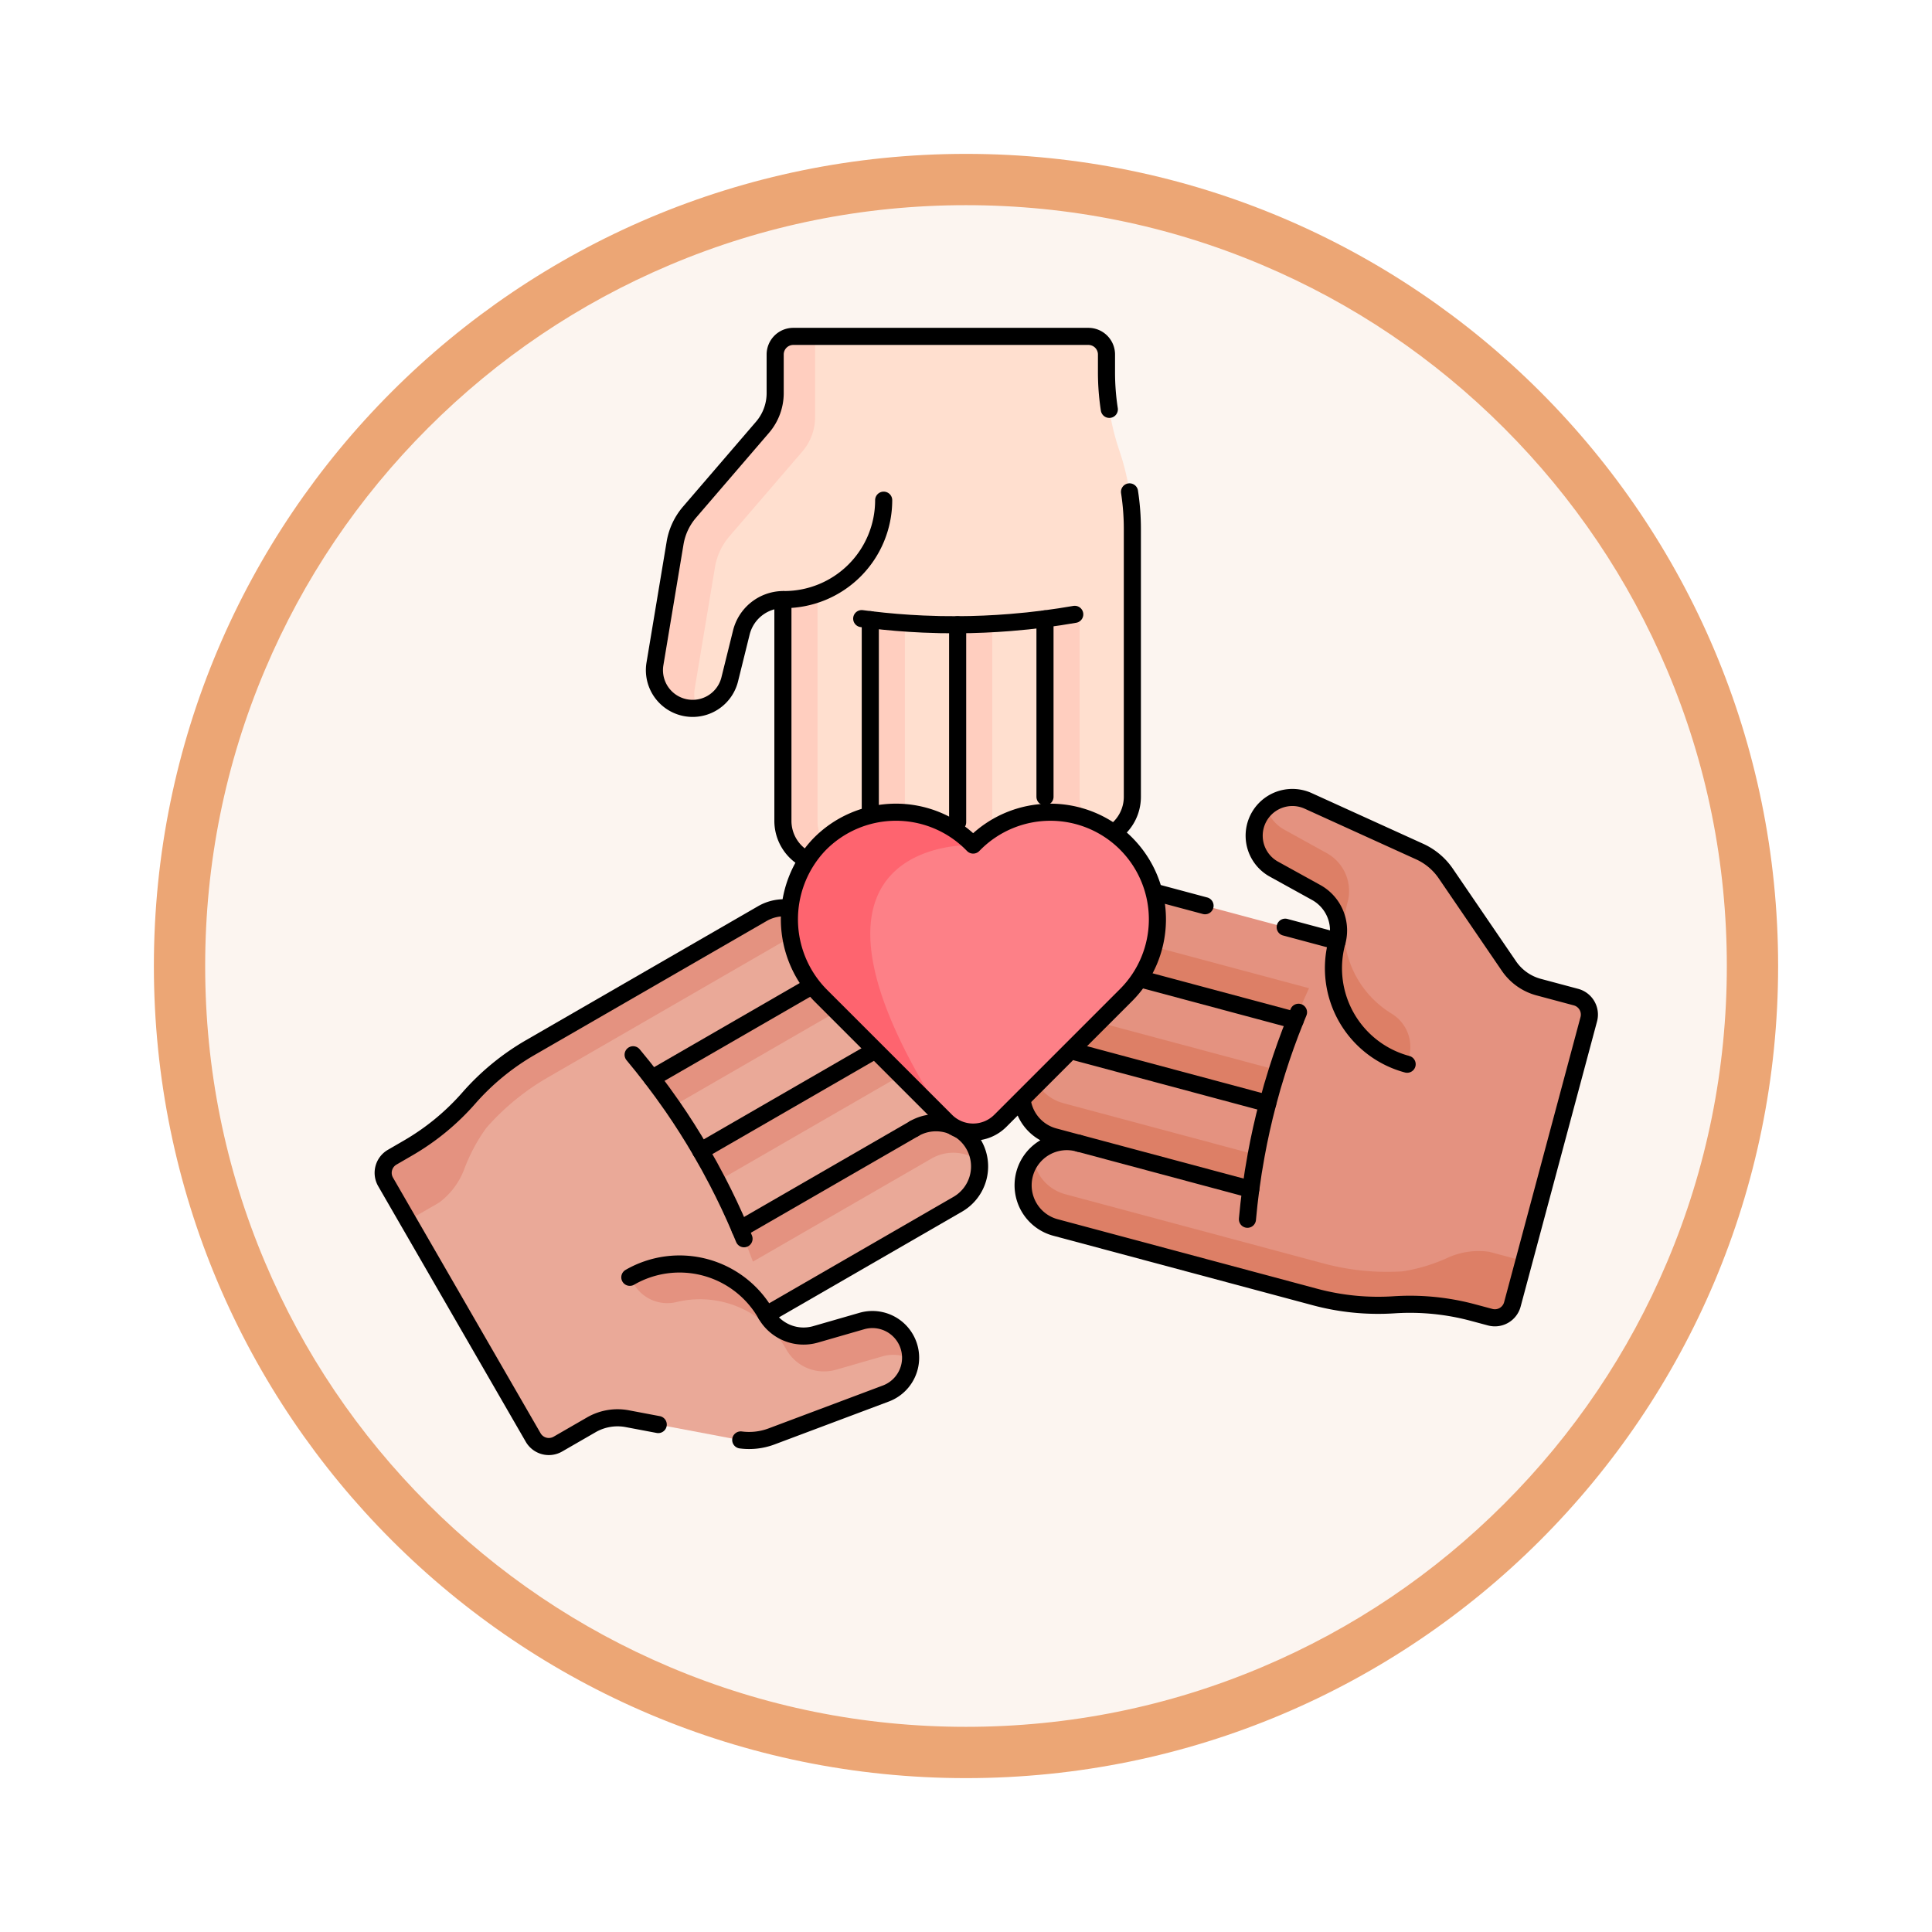 <svg xmlns="http://www.w3.org/2000/svg" xmlns:xlink="http://www.w3.org/1999/xlink" width="113" height="113" viewBox="0 0 113 113">
  <defs>
    <filter id="Trazado_982547" x="0" y="0" width="113" height="113" filterUnits="userSpaceOnUse">
      <feOffset dy="3" input="SourceAlpha"/>
      <feGaussianBlur stdDeviation="3" result="blur"/>
      <feFlood flood-opacity="0.161"/>
      <feComposite operator="in" in2="blur"/>
      <feComposite in="SourceGraphic"/>
    </filter>
  </defs>
  <g id="Grupo_1224467" data-name="Grupo 1224467" transform="translate(-1977.49 -2654.751)">
    <g id="Grupo_1224210" data-name="Grupo 1224210" transform="translate(1986.49 2660.751)">
      <g id="Grupo_1224085" data-name="Grupo 1224085" transform="translate(0 0)">
        <g id="Grupo_1223184" data-name="Grupo 1223184" transform="translate(0)">
          <g id="Grupo_1211216" data-name="Grupo 1211216">
            <g id="Grupo_1210737" data-name="Grupo 1210737">
              <g id="Grupo_1210537" data-name="Grupo 1210537">
                <g id="Grupo_1164202" data-name="Grupo 1164202">
                  <g id="Grupo_1158168" data-name="Grupo 1158168">
                    <g id="Grupo_1152576" data-name="Grupo 1152576">
                      <g id="Grupo_1148633" data-name="Grupo 1148633">
                        <g id="Grupo_1148525" data-name="Grupo 1148525">
                          <g transform="matrix(1, 0, 0, 1, -9, -6)" filter="url(#Trazado_982547)">
                            <g id="Trazado_982547-2" data-name="Trazado 982547" transform="translate(9 6)" fill="#fcf5f0">
                              <path d="M 47.5 93.5 C 41.289 93.5 35.265 92.284 29.595 89.886 C 24.118 87.569 19.198 84.252 14.973 80.027 C 10.748 75.802 7.431 70.882 5.114 65.405 C 2.716 59.735 1.5 53.711 1.5 47.5 C 1.5 41.289 2.716 35.265 5.114 29.595 C 7.431 24.118 10.748 19.198 14.973 14.973 C 19.198 10.748 24.118 7.431 29.595 5.114 C 35.265 2.716 41.289 1.5 47.5 1.5 C 53.711 1.5 59.735 2.716 65.405 5.114 C 70.882 7.431 75.802 10.748 80.027 14.973 C 84.252 19.198 87.569 24.118 89.886 29.595 C 92.284 35.265 93.5 41.289 93.5 47.5 C 93.5 53.711 92.284 59.735 89.886 65.405 C 87.569 70.882 84.252 75.802 80.027 80.027 C 75.802 84.252 70.882 87.569 65.405 89.886 C 59.735 92.284 53.711 93.5 47.5 93.5 Z" stroke="none"/>
                              <path d="M 47.5 3 C 41.491 3 35.664 4.176 30.18 6.496 C 24.881 8.737 20.122 11.946 16.034 16.034 C 11.946 20.122 8.737 24.881 6.496 30.18 C 4.176 35.664 3 41.491 3 47.5 C 3 53.509 4.176 59.336 6.496 64.82 C 8.737 70.119 11.946 74.878 16.034 78.966 C 20.122 83.054 24.881 86.263 30.18 88.504 C 35.664 90.824 41.491 92 47.5 92 C 53.509 92 59.336 90.824 64.82 88.504 C 70.119 86.263 74.878 83.054 78.966 78.966 C 83.054 74.878 86.263 70.119 88.504 64.82 C 90.824 59.336 92 53.509 92 47.5 C 92 41.491 90.824 35.664 88.504 30.18 C 86.263 24.881 83.054 20.122 78.966 16.034 C 74.878 11.946 70.119 8.737 64.82 6.496 C 59.336 4.176 53.509 3 47.5 3 M 47.5 -7.62939453125e-06 C 73.734 -7.62939453125e-06 95 21.266 95 47.5 C 95 73.734 73.734 95 47.5 95 C 21.266 95 -7.62939453125e-06 73.734 -7.62939453125e-06 47.5 C -7.62939453125e-06 21.266 21.266 -7.62939453125e-06 47.5 -7.62939453125e-06 Z" stroke="none" fill="#eca675"/>
                            </g>
                          </g>
                        </g>
                      </g>
                    </g>
                  </g>
                </g>
              </g>
            </g>
          </g>
        </g>
      </g>
    </g>
    <g id="diversity_8091389" transform="translate(1992.402 2647.15)">
      <g id="Grupo_1224463" data-name="Grupo 1224463" transform="translate(7.5 60.694)">
        <path id="Trazado_1180440" data-name="Trazado 1180440" d="M35.514,286.876l-2.722.784a2.537,2.537,0,0,1-2.867-1.115l-.016-.026,11.2-6.468a2.555,2.555,0,0,0,.935-3.49h0a2.555,2.555,0,0,0-3.49-.935l1.657-.956a2.555,2.555,0,0,0,.935-3.49h0a2.555,2.555,0,0,0-3.49-.935l-1.578.911a2.555,2.555,0,0,0,.935-3.49h0a2.555,2.555,0,0,0-3.49-.935l-1.292.746a2.555,2.555,0,0,0,.935-3.49h0a2.555,2.555,0,0,0-3.49-.935l-13.57,7.835a14.25,14.25,0,0,0-3.588,2.945h0a14.241,14.241,0,0,1-3.588,2.945l-.9.521a1.06,1.06,0,0,0-.388,1.448l8.63,14.947a1.06,1.06,0,0,0,1.448.388l1.954-1.128a3.072,3.072,0,0,1,2.105-.358l6.434,1.214a3.707,3.707,0,0,0,1.988-.172l6.715-2.518a2.234,2.234,0,0,0,1.266-2.981h0A2.235,2.235,0,0,0,35.514,286.876Z" transform="translate(-7.501 -262.707)" fill="#eaa998"/>
        <path id="Trazado_1180441" data-name="Trazado 1180441" d="M12.274,277.916a10.2,10.2,0,0,1,1.261-2.334,14.242,14.242,0,0,1,3.588-2.945L30.693,264.8a2.558,2.558,0,0,1,2.8.162,2.555,2.555,0,0,0-3.816-1.916l-13.569,7.834a14.246,14.246,0,0,0-3.588,2.945,14.2,14.2,0,0,1-1.673,1.62,14.269,14.269,0,0,1-1.914,1.325l-.9.521a1.06,1.06,0,0,0-.388,1.447l1.308,2.265,1.821-1.051A4.366,4.366,0,0,0,12.274,277.916Z" transform="translate(-7.502 -262.707)" fill="#e49280"/>
        <path id="Trazado_1180442" data-name="Trazado 1180442" d="M132.034,289.908a2.555,2.555,0,0,0-3.49-.935l-10.307,5.951q.619.81,1.2,1.647l10.123-5.844a2.559,2.559,0,0,1,2.8.162A2.55,2.55,0,0,0,132.034,289.908Z" transform="translate(-102.518 -284.951)" fill="#e49280"/>
        <path id="Trazado_1180443" data-name="Trazado 1180443" d="M168.2,352.576a2.555,2.555,0,0,0-3.49-.935l-10.187,5.881q.4.94.756,1.9l10.443-6.029a2.558,2.558,0,0,1,2.8.162A2.551,2.551,0,0,0,168.2,352.576Z" transform="translate(-133.654 -338.723)" fill="#e49280"/>
        <path id="Trazado_1180444" data-name="Trazado 1180444" d="M153.406,314.662a2.555,2.555,0,0,0-3.49-.935l-11.587,6.69q.511.874.977,1.774l11.622-6.71a2.558,2.558,0,0,1,2.8.162A2.549,2.549,0,0,0,153.406,314.662Z" transform="translate(-119.757 -306.191)" fill="#e49280"/>
        <path id="Trazado_1180445" data-name="Trazado 1180445" d="M125.573,415.06a2.227,2.227,0,0,0-1.658-.169l-2.722.784a2.537,2.537,0,0,1-2.866-1.114h0l-.055-.1a5.816,5.816,0,0,0-6.393-2.748,2.277,2.277,0,0,1-2.518-1.06l-.224-.388a5.813,5.813,0,0,1,7.941,2.128l.055.1h0A2.537,2.537,0,0,0,120,413.608l2.722-.784a2.229,2.229,0,0,1,2.669,1.259A2.211,2.211,0,0,1,125.573,415.06Z" transform="translate(-94.708 -388.654)" fill="#e49280"/>
        <path id="Trazado_1180446" data-name="Trazado 1180446" d="M38.556,275.631l.075-.043a2.559,2.559,0,0,1,2.152-.116,2.353,2.353,0,0,1,.407.21h0a2.5,2.5,0,0,1,.85.883,2.555,2.555,0,0,1-.934,3.49l-11.2,6.467.016.027a2.537,2.537,0,0,0,2.867,1.116l2.723-.785a2.235,2.235,0,0,1,1.4,4.24L30.2,293.64a3.74,3.74,0,0,1-1.787.2m-4.826-.9-1.81-.342a3.07,3.07,0,0,0-2.105.358l-1.955,1.128a1.058,1.058,0,0,1-1.446-.389l-8.63-14.947a1.058,1.058,0,0,1,.388-1.446l.9-.522a14.234,14.234,0,0,0,1.915-1.324,14.187,14.187,0,0,0,1.672-1.62,14.281,14.281,0,0,1,3.588-2.945l13.57-7.834a2.536,2.536,0,0,1,1.275-.342,2.424,2.424,0,0,1,.336.023" transform="translate(-7.5 -262.713)" fill="none" stroke="#000" stroke-linecap="round" stroke-linejoin="round" stroke-miterlimit="10" stroke-width="1"/>
        <path id="Trazado_1180447" data-name="Trazado 1180447" d="M117.073,412.395a5.814,5.814,0,0,0-7.942-2.128" transform="translate(-94.705 -388.652)" fill="none" stroke="#000" stroke-linecap="round" stroke-linejoin="round" stroke-miterlimit="10" stroke-width="1"/>
        <line id="Línea_3742" data-name="Línea 3742" y1="5.205" x2="9.015" transform="translate(15.719 4.768)" fill="none" stroke="#000" stroke-linecap="round" stroke-linejoin="round" stroke-miterlimit="10" stroke-width="1"/>
        <line id="Línea_3743" data-name="Línea 3743" y1="5.779" x2="10.01" transform="translate(18.57 8.447)" fill="none" stroke="#000" stroke-linecap="round" stroke-linejoin="round" stroke-miterlimit="10" stroke-width="1"/>
        <line id="Línea_3744" data-name="Línea 3744" y1="5.881" x2="10.187" transform="translate(20.869 12.918)" fill="none" stroke="#000" stroke-linecap="round" stroke-linejoin="round" stroke-miterlimit="10" stroke-width="1"/>
        <path id="Trazado_1180448" data-name="Trazado 1180448" d="M110.486,323.281q.565.676,1.1,1.375.619.81,1.2,1.647.878,1.271,1.655,2.606.511.874.977,1.773.713,1.372,1.321,2.8.12.28.235.561" transform="translate(-95.868 -314.683)" fill="none" stroke="#000" stroke-linecap="round" stroke-linejoin="round" stroke-miterlimit="10" stroke-width="1"/>
      </g>
      <g id="Grupo_1224464" data-name="Grupo 1224464" transform="translate(44.415 54.241)">
        <path id="Trazado_1180449" data-name="Trazado 1180449" d="M282.741,221.437l2.479,1.37a2.537,2.537,0,0,1,1.239,2.816l-.007.03-12.5-3.348a2.555,2.555,0,0,0-3.129,1.807h0a2.555,2.555,0,0,0,1.807,3.129l-1.848-.5a2.555,2.555,0,0,0-3.129,1.807h0a2.555,2.555,0,0,0,1.807,3.129l1.76.472a2.555,2.555,0,0,0-3.129,1.807h0a2.555,2.555,0,0,0,1.807,3.129l1.441.386a2.555,2.555,0,0,0-3.129,1.807h0a2.555,2.555,0,0,0,1.806,3.129l15.135,4.055a14.246,14.246,0,0,0,4.619.455h0a14.245,14.245,0,0,1,4.619.455l1.007.27a1.06,1.06,0,0,0,1.3-.749l4.467-16.671a1.06,1.06,0,0,0-.749-1.3l-2.179-.584a3.072,3.072,0,0,1-1.742-1.235L292.8,221.7a3.707,3.707,0,0,0-1.527-1.285l-6.529-2.968a2.234,2.234,0,0,0-3,1.213h0A2.235,2.235,0,0,0,282.741,221.437Z" transform="translate(-267.568 -217.246)" fill="#e49280"/>
        <path id="Trazado_1180450" data-name="Trazado 1180450" d="M296.193,371.822a10.211,10.211,0,0,1-2.542.759,14.249,14.249,0,0,1-4.62-.455L273.9,368.071a2.558,2.558,0,0,1-1.868-2.1,2.555,2.555,0,0,0,1.344,4.053l15.135,4.055a14.238,14.238,0,0,0,4.62.455,14.228,14.228,0,0,1,4.619.455l1.007.27a1.06,1.06,0,0,0,1.3-.749l.677-2.526-2.031-.544A4.365,4.365,0,0,0,296.193,371.822Z" transform="translate(-270.922 -344.863)" fill="#dd7f66"/>
        <path id="Trazado_1180451" data-name="Trazado 1180451" d="M270.735,329.4a2.555,2.555,0,0,0,1.807,3.129l11.5,3.08q.134-1.01.319-2.011l-11.29-3.025a2.558,2.558,0,0,1-1.868-2.1A2.549,2.549,0,0,0,270.735,329.4Z" transform="translate(-270.209 -312.692)" fill="#dd7f66"/>
        <path id="Trazado_1180452" data-name="Trazado 1180452" d="M289.988,260.032a2.555,2.555,0,0,0,1.807,3.129l11.362,3.044q.38-.949.81-1.879l-11.648-3.121a2.558,2.558,0,0,1-1.868-2.1A2.551,2.551,0,0,0,289.988,260.032Z" transform="translate(-286.73 -253.166)" fill="#dd7f66"/>
        <path id="Trazado_1180453" data-name="Trazado 1180453" d="M267.652,291.316a2.555,2.555,0,0,0,1.807,3.129l12.924,3.463q.256-.98.563-1.945l-12.963-3.473a2.558,2.558,0,0,1-1.868-2.1A2.549,2.549,0,0,0,267.652,291.316Z" transform="translate(-267.564 -280.009)" fill="#dd7f66"/>
        <path id="Trazado_1180454" data-name="Trazado 1180454" d="M367.038,221.425a2.228,2.228,0,0,0,1.053,1.293l2.479,1.37a2.537,2.537,0,0,1,1.239,2.815v0l-.029.106a5.816,5.816,0,0,0,2.578,6.464A2.277,2.277,0,0,1,375.39,236l-.116.432a5.814,5.814,0,0,1-4.111-7.12l.029-.106v0a2.537,2.537,0,0,0-1.239-2.815l-2.479-1.37a2.235,2.235,0,0,1-.435-3.6Z" transform="translate(-352.301 -220.832)" fill="#dd7f66"/>
        <path id="Trazado_1180455" data-name="Trazado 1180455" d="M270.751,234.89a2.554,2.554,0,0,0,1.879,2.2l1.441.386a2.555,2.555,0,1,0-1.323,4.935l15.136,4.055a14.276,14.276,0,0,0,4.619.456c.311-.02.623-.031.935-.031a14.234,14.234,0,0,1,3.683.485l1.008.27a1.059,1.059,0,0,0,1.3-.749l4.467-16.672a1.058,1.058,0,0,0-.749-1.3l-2.179-.583a3.071,3.071,0,0,1-1.742-1.236l-3.691-5.407a3.706,3.706,0,0,0-1.527-1.285l-6.529-2.968a2.235,2.235,0,0,0-2.006,3.99l2.48,1.37a2.537,2.537,0,0,1,1.238,2.816l-.007.03-3.042-.815m-4.689-1.256-2.987-.8" transform="translate(-270.299 -217.246)" fill="none" stroke="#000" stroke-linecap="round" stroke-linejoin="round" stroke-miterlimit="10" stroke-width="1"/>
        <path id="Trazado_1180456" data-name="Trazado 1180456" d="M399.244,277.015a5.814,5.814,0,0,0,4.111,7.121" transform="translate(-380.381 -268.531)" fill="none" stroke="#000" stroke-linecap="round" stroke-linejoin="round" stroke-miterlimit="10" stroke-width="1"/>
        <line id="Línea_3745" data-name="Línea 3745" x1="10.055" y1="2.694" transform="translate(3.773 20.228)" fill="none" stroke="#000" stroke-linecap="round" stroke-linejoin="round" stroke-miterlimit="10" stroke-width="1"/>
        <line id="Línea_3746" data-name="Línea 3746" x1="11.164" y1="2.992" transform="translate(3.655 14.907)" fill="none" stroke="#000" stroke-linecap="round" stroke-linejoin="round" stroke-miterlimit="10" stroke-width="1"/>
        <line id="Línea_3747" data-name="Línea 3747" x1="9.103" y1="2.439" transform="translate(7.324 10.6)" fill="none" stroke="#000" stroke-linecap="round" stroke-linejoin="round" stroke-miterlimit="10" stroke-width="1"/>
        <path id="Trazado_1180457" data-name="Trazado 1180457" d="M363.612,317.873q.078-.878.194-1.75.134-1.01.319-2.011.278-1.519.672-3.013.256-.98.563-1.945.466-1.475,1.045-2.914.1-.238.194-.474" transform="translate(-349.978 -293.2)" fill="none" stroke="#000" stroke-linecap="round" stroke-linejoin="round" stroke-miterlimit="10" stroke-width="1"/>
      </g>
      <g id="Grupo_1224465" data-name="Grupo 1224465" transform="translate(23.363 27.275)">
        <path id="Trazado_1180458" data-name="Trazado 1180458" d="M123.662,47.349l.682-2.749a2.537,2.537,0,0,1,2.4-1.925h.031V55.61a2.555,2.555,0,0,0,2.555,2.555h0a2.555,2.555,0,0,0,2.555-2.555v1.913a2.555,2.555,0,0,0,2.555,2.555h0a2.555,2.555,0,0,0,2.555-2.555V55.7a2.555,2.555,0,0,0,2.555,2.555h0A2.555,2.555,0,0,0,142.1,55.7V54.21a2.555,2.555,0,0,0,2.555,2.555h0a2.555,2.555,0,0,0,2.555-2.555V38.541a14.244,14.244,0,0,0-.756-4.58h0a14.244,14.244,0,0,1-.756-4.58V28.339a1.06,1.06,0,0,0-1.06-1.06H127.382a1.06,1.06,0,0,0-1.06,1.06v2.256a3.071,3.071,0,0,1-.742,2l-4.268,4.965a3.707,3.707,0,0,0-.846,1.808l-1.177,7.074a2.234,2.234,0,0,0,1.949,2.587h0A2.235,2.235,0,0,0,123.662,47.349Z" transform="translate(-119.258 -27.278)" fill="#ffdfcf"/>
        <path id="Trazado_1180459" data-name="Trazado 1180459" d="M127.382,27.275a1.06,1.06,0,0,0-1.06,1.06v2.257a3.072,3.072,0,0,1-.742,2l-4.268,4.965a3.718,3.718,0,0,0-.847,1.808l-1.177,7.075a2.234,2.234,0,0,0,1.949,2.586,2.348,2.348,0,0,0,.259.015,2.091,2.091,0,0,0,.246-.014,2.2,2.2,0,0,1-.121-1.173L122.8,40.78a3.7,3.7,0,0,1,.845-1.808l4.268-4.965a3.072,3.072,0,0,0,.742-2V27.3a.177.177,0,0,1,0-.028Z" transform="translate(-119.258 -27.275)" fill="#ffcebf"/>
        <path id="Trazado_1180460" data-name="Trazado 1180460" d="M283.769,155.21a2.556,2.556,0,0,1-3.567-2.346v-10.41c.454-.059,1.37-.127,2.025-.2v10.611a2.556,2.556,0,0,0,1.542,2.346Z" transform="translate(-257.357 -125.932)" fill="#ffcebf"/>
        <path id="Trazado_1180461" data-name="Trazado 1180461" d="M247.771,157.917a2.558,2.558,0,0,1-1.542-2.347V143.882q-1.014-.08-2.025-.212v11.9a2.556,2.556,0,0,0,3.567,2.347Z" transform="translate(-226.468 -127.147)" fill="#ffcebf"/>
        <path id="Trazado_1180462" data-name="Trazado 1180462" d="M175.775,149.225a2.558,2.558,0,0,1-1.542-2.347V133.646q-1.01.174-2.025.3v12.936a2.556,2.556,0,0,0,3.567,2.347Z" transform="translate(-164.692 -118.547)" fill="#ffcebf"/>
        <path id="Trazado_1180463" data-name="Trazado 1180463" d="M211.773,161.566a2.558,2.558,0,0,1-1.542-2.347V145.8q-1.013.047-2.025.04v13.38a2.556,2.556,0,0,0,3.567,2.347Z" transform="translate(-195.58 -128.975)" fill="#ffcebf"/>
        <path id="Trazado_1180464" data-name="Trazado 1180464" d="M128.18,57.9a2.551,2.551,0,0,1-1.407-2.281V42.678h-.031a2.539,2.539,0,0,0-2.4,1.926l-.681,2.749a2.235,2.235,0,0,1-4.373-.906l1.178-7.073a3.7,3.7,0,0,1,.845-1.808l4.268-4.965a3.065,3.065,0,0,0,.742-2V28.343a1.059,1.059,0,0,1,1.06-1.059H144.64a1.059,1.059,0,0,1,1.059,1.059v1.043a14.174,14.174,0,0,0,.166,2.166m1.181,4.826a14.176,14.176,0,0,1,.166,2.166V54.214a2.553,2.553,0,0,1-1.1,2.1" transform="translate(-119.257 -27.283)" fill="none" stroke="#000" stroke-linecap="round" stroke-linejoin="round" stroke-miterlimit="10" stroke-width="1"/>
        <path id="Trazado_1180465" data-name="Trazado 1180465" d="M172.768,100.589a5.814,5.814,0,0,0,5.814-5.814" transform="translate(-165.172 -85.194)" fill="none" stroke="#000" stroke-linecap="round" stroke-linejoin="round" stroke-miterlimit="10" stroke-width="1"/>
        <line id="Línea_3748" data-name="Línea 3748" y2="10.41" transform="translate(22.845 16.521)" fill="none" stroke="#000" stroke-linecap="round" stroke-linejoin="round" stroke-miterlimit="10" stroke-width="1"/>
        <line id="Línea_3749" data-name="Línea 3749" y2="11.558" transform="translate(17.736 16.864)" fill="none" stroke="#000" stroke-linecap="round" stroke-linejoin="round" stroke-miterlimit="10" stroke-width="1"/>
        <line id="Línea_3750" data-name="Línea 3750" y1="11.445" transform="translate(12.627 16.569)" fill="none" stroke="#000" stroke-linecap="round" stroke-linejoin="round" stroke-miterlimit="10" stroke-width="1"/>
        <path id="Trazado_1180466" data-name="Trazado 1180466" d="M217.152,141.8q-.868.151-1.741.265-1.011.132-2.025.212-1.539.125-3.085.131-1.013.006-2.025-.04-1.545-.068-3.085-.255-.25-.03-.5-.063" transform="translate(-192.566 -125.542)" fill="none" stroke="#000" stroke-linecap="round" stroke-linejoin="round" stroke-miterlimit="10" stroke-width="1"/>
      </g>
      <g id="Grupo_1224466" data-name="Grupo 1224466" transform="translate(31.26 55.106)">
        <path id="Trazado_1180467" data-name="Trazado 1180467" d="M196.414,229.6a6.241,6.241,0,0,1-1.833,4.43l-7.357,7.357a2.243,2.243,0,0,1-3.174,0l-7.269-7.268a6.347,6.347,0,0,1-.179-8.856,6.26,6.26,0,0,1,8.95-.092l.085.084.084-.084a6.263,6.263,0,0,1,10.693,4.429Z" transform="translate(-174.889 -223.339)" fill="#fd8087"/>
        <path id="Trazado_1180468" data-name="Trazado 1180468" d="M184.051,241.392l-7.269-7.268a6.347,6.347,0,0,1-.179-8.856,6.26,6.26,0,0,1,8.95-.092l.085.084S173.225,224.693,184.051,241.392Z" transform="translate(-174.889 -223.339)" fill="#fe646f"/>
        <path id="Trazado_1180469" data-name="Trazado 1180469" d="M194.578,225.175a6.264,6.264,0,0,0-8.86,0l-.085.085-.085-.085a6.262,6.262,0,0,0-8.95.092,6.346,6.346,0,0,0,.179,8.856l7.268,7.268a2.245,2.245,0,0,0,3.174,0l7.357-7.357a6.269,6.269,0,0,0,0-8.86Z" transform="translate(-174.886 -223.339)" fill="none" stroke="#000" stroke-linecap="round" stroke-linejoin="round" stroke-miterlimit="10" stroke-width="1"/>
      </g>
    </g>
  </g>
</svg>
